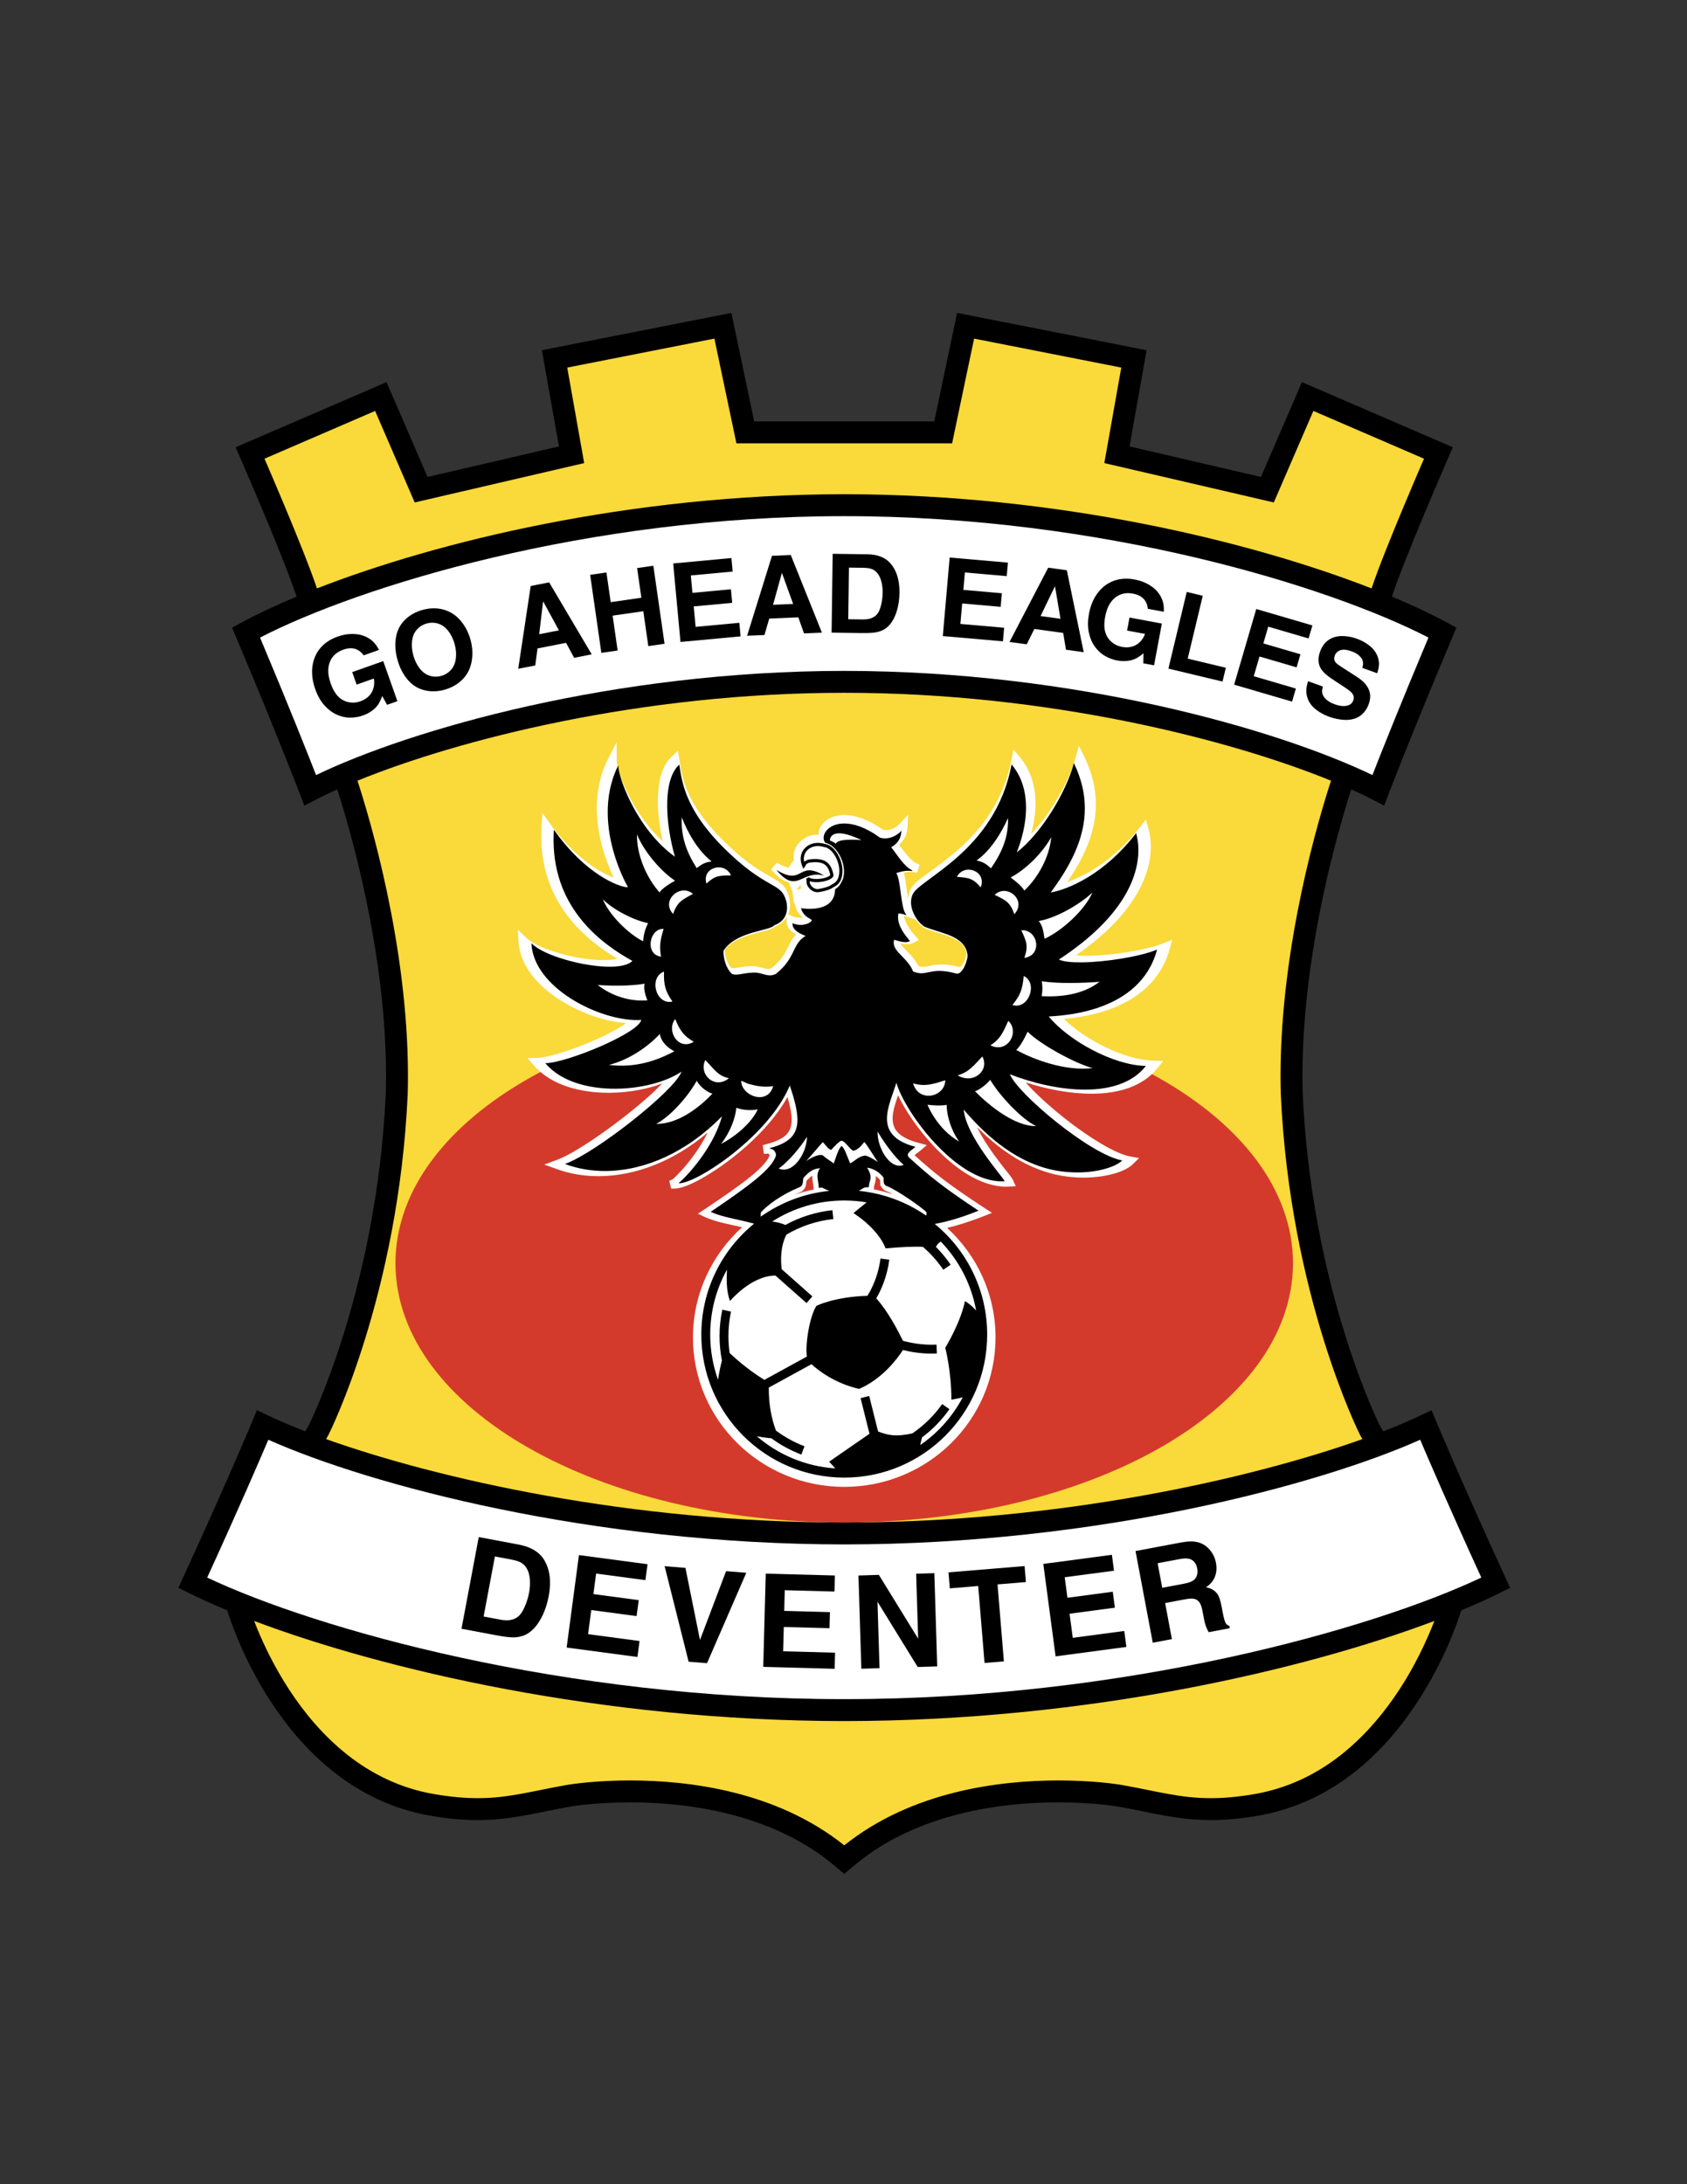 <?xml version="1.0" encoding="iso-8859-1"?>
<!-- Generator: Adobe Illustrator 24.0.1, SVG Export Plug-In . SVG Version: 6.00 Build 0)  -->
<svg version="1.1" id="Layer_1" xmlns="http://www.w3.org/2000/svg" xmlns:xlink="http://www.w3.org/1999/xlink" x="0px" y="0px"
	 viewBox="0 0 612 792" style="enable-background:new 0 0 612 792;" xml:space="preserve">
<rect x="0" y="0" width="612" height="792" fill="#333333" stroke="none"/>
<path d="M547.832,575.742l-1.607-3.496c-8.273-18.005-14.598-32.274-18.853-42.037c-4.254-9.765-6.423-14.988-6.43-15.003
	l-1.605-3.863l-3.777,1.799c-3.934,1.879-8.551,3.856-13.77,5.879l-1.393-2.474c-0.099-0.199-0.435-0.882-0.99-2.089
	c-4.695-10.188-24.011-55.671-26.821-118.021c-0.06-2.102-0.088-4.207-0.088-6.314c-0.005-27.06,4.751-54.105,9.522-74.328
	c2.385-10.113,4.77-18.523,6.555-24.393c0.624-2.05,1.17-3.782,1.622-5.176c2.924,1.317,5.591,2.606,7.985,3.852l3.957,2.053
	l1.589-4.165c0.005-0.016,1.999-5.24,5.907-15.005c3.907-9.766,9.714-24.036,17.312-42.042l1.399-3.316l-3.161-1.72
	c-5.608-3.046-12.4-6.271-20.236-9.545c2.26-6.843,7.153-18.967,11.565-29.517c4.738-11.337,8.941-20.955,8.949-20.977l1.6-3.66
	l-54.745-23.62l-14.878,34.387l-47.671-11.068l6.194-34.887l-68.753-13.531l-8.267,39.341h-65.34l-8.267-39.342l-68.753,13.532
	l6.195,34.887l-47.671,11.066l-14.878-34.386l-54.745,23.621l1.6,3.66c0.007,0.02,4.211,9.639,8.947,20.977
	c4.413,10.551,9.307,22.676,11.566,29.517c-7.836,3.274-14.627,6.499-20.235,9.545l-3.162,1.72l1.4,3.316
	c7.597,18.006,13.404,32.277,17.311,42.042c3.907,9.765,5.9,14.989,5.906,15.005l1.588,4.165l3.957-2.053
	c2.394-1.246,5.062-2.535,7.985-3.852c4.329,13.344,17.717,58.551,17.697,103.896c0,2.103-0.029,4.206-0.087,6.308
	c-1.608,35.625-8.597,65.745-15.173,86.921c-3.291,10.591-6.477,18.945-8.831,24.631c-1.178,2.844-2.147,5.02-2.816,6.476
	c-0.555,1.203-0.891,1.885-0.99,2.087l-1.394,2.476c-5.22-2.023-9.835-4-13.77-5.879l-3.776-1.799l-1.606,3.863
	c-0.006,0.015-2.176,5.238-6.431,15.003c-4.254,9.763-10.579,24.032-18.853,42.037l-1.606,3.496l3.441,1.721
	c4.169,2.08,8.947,4.244,14.276,6.451c1.077,3.492,5.81,17.775,15.809,33.098c11.394,17.462,29.914,36.551,57.922,41.377
	c6.522,1.122,12.093,1.586,17.149,1.586c12.257-0.013,21.167-2.69,33.276-4.84c2.162-0.394,10.616-1.586,22.036-1.582
	c20.575-0.028,50.8,3.898,73.191,22.193c1.914,1.596,1.914,1.595,1.914,1.596l2.544,2.119l2.545-2.119c0,0,0,0,1.95-1.625
	c22.354-18.268,52.581-22.193,73.154-22.166c11.42-0.004,19.872,1.191,22.033,1.582c12.113,2.148,21.023,4.828,33.281,4.84
	c5.055,0.001,10.626-0.464,17.151-1.585c28.005-4.827,46.527-23.915,57.921-41.377c10-15.323,14.733-29.607,15.809-33.098
	c5.328-2.206,10.106-4.371,14.275-6.45L547.832,575.742z"/>
<path style="fill:#FAD93A;" d="M103.368,183.754c-2.98-7.133-5.751-13.591-7.41-17.431l40.127-17.315l14.358,33.185l61.483-14.274
	l-6.15-34.633l53.393-10.508l7.98,37.977h78.249l7.979-37.976l53.393,10.508l-6.149,34.632l61.482,14.274l14.358-33.186
	l40.128,17.316c-1.659,3.84-4.43,10.298-7.41,17.431c-4.356,10.434-9.122,22.185-11.614,29.604
	c-43.421-16.91-113.335-34.11-191.29-34.147c-77.957,0.037-147.87,17.237-191.292,34.147
	C112.491,205.939,107.724,194.189,103.368,183.754z"/>
<path style="fill:#FFFFFF;" d="M94.339,231.183c36.234-18.669,118.617-44.064,211.934-44.02
	c93.316-0.045,175.698,25.35,211.933,44.02c-10.531,25.048-17.413,42.411-20.323,49.861
	c-34.265-16.496-107.71-37.736-191.611-37.776c-83.899,0.04-157.346,21.28-191.609,37.776
	C111.752,273.594,104.871,256.23,94.339,231.183z"/>
<path style="fill:#FAD93A;" d="M119.178,520.264l0.041-0.08c0.148-0.316,25.383-50.473,28.684-123.433l0.002-0.056l0.001-0.011
	c0.062-2.188,0.091-4.376,0.091-6.562c-0.024-47.653-14.108-94.17-18.313-107.036c36.549-14.907,102.743-31.906,176.587-31.869
	c73.845-0.037,140.038,16.961,176.588,31.869c-4.205,12.867-18.289,59.383-18.314,107.037c0,2.185,0.029,4.373,0.092,6.564
	l0.003,0.064c3.301,72.961,28.535,123.118,28.684,123.433l0.039,0.077l0.88,1.565c-40.683,14.505-110.441,30.267-187.973,30.235
	c-77.531,0.032-147.29-15.73-187.972-30.235L119.178,520.264z"/>
<path style="fill:#D43A2B;" d="M420.688,391.026c-29.49-16.764-69.864-27.001-114.416-27.01
	c-44.562,0.009-84.939,10.246-114.431,27.01c-29.42,16.722-48.335,40.271-48.378,67.012c0.043,26.742,18.959,50.292,48.378,67.014
	c29.492,16.764,69.869,26.999,114.431,27.009c44.552-0.01,84.926-10.246,114.416-27.009c29.42-16.723,48.338-40.272,48.379-67.014
	C469.026,431.297,450.108,407.748,420.688,391.026z"/>
<path style="fill:#FAD93A;" d="M505.564,615.752c-10.848,15.504-27.131,30.792-50.526,34.802c-6.145,1.054-11.236,1.469-15.804,1.47
	c-10.972,0.011-19.237-2.443-31.878-4.717c-2.707-0.483-11.437-1.702-23.436-1.706c-21.324,0.027-52.96,3.817-77.648,23.528
	c-24.72-19.711-56.337-23.5-77.65-23.528c-11.999,0.004-20.726,1.22-23.441,1.708c-12.635,2.272-20.899,4.725-31.871,4.714
	c-4.568,0-9.66-0.417-15.804-1.47c-24.945-4.268-41.833-21.402-52.611-37.889c-5.368-8.218-9.156-16.206-11.586-22.111
	c-0.408-0.993-0.775-1.92-1.108-2.786c46.612,17.553,125.599,36.267,214.073,36.301c88.475-0.034,167.462-18.749,214.073-36.302
	C517.783,594.429,513.022,605.092,505.564,615.752z"/>
<path style="fill:#FFFFFF;" d="M306.273,616.117c-101.764,0.04-191.549-25.371-231.108-44.084
	c11.574-25.281,19.087-42.707,22.176-49.975c36.984,16.487,117.244,37.919,208.931,37.956
	c91.688-0.037,171.947-21.468,208.931-37.956c3.09,7.268,10.603,24.693,22.177,49.974
	C497.821,590.745,408.036,616.156,306.273,616.117z"/>
<path d="M137.488,235.67l-5.555,1.966c-0.855-1.211-1.901-1.999-3.138-2.366c-1.237-0.366-2.674-0.26-4.312,0.32
	c-1.65,0.584-2.94,1.495-3.871,2.732c-0.931,1.237-1.438,2.765-1.523,4.583c-0.068,1.44,0.241,3.126,0.924,5.057
	c0.688,1.944,1.566,3.462,2.634,4.556c1.068,1.094,2.328,1.789,3.781,2.085c1.453,0.298,2.907,0.188,4.361-0.326
	c1.173-0.415,2.163-1.017,2.971-1.805c0.808-0.788,1.376-1.756,1.705-2.904c0.33-1.148,0.383-2.329,0.159-3.542l-6.251,2.213
	l-1.603-4.528l11.256-3.984l5.14,14.519l-3.74,1.324l-1.769-3.19c-0.477,1.297-0.973,2.332-1.49,3.106
	c-0.517,0.774-1.248,1.515-2.195,2.221c-0.946,0.706-2.049,1.282-3.308,1.728c-1.479,0.524-3.041,0.784-4.685,0.782
	c-1.645-0.002-3.284-0.381-4.92-1.136c-1.636-0.754-3.123-1.896-4.461-3.423c-1.338-1.527-2.417-3.446-3.234-5.756
	c-1.021-2.884-1.366-5.616-1.034-8.195c0.331-2.579,1.277-4.801,2.838-6.668c1.561-1.865,3.661-3.266,6.301-4.201
	c2.041-0.722,4.055-1.036,6.042-0.941c1.452,0.063,2.756,0.348,3.912,0.853c1.156,0.505,2.137,1.148,2.942,1.929
	C136.172,233.458,136.879,234.455,137.488,235.67z"/>
<path d="M144.196,239.269c-0.803-2.885-0.986-5.6-0.55-8.143c0.436-2.544,1.521-4.665,3.254-6.366
	c1.733-1.7,3.843-2.896,6.329-3.588c2.71-0.754,5.273-0.794,7.687-0.121c2.415,0.674,4.462,1.998,6.143,3.973
	c1.68,1.975,2.884,4.268,3.61,6.878c0.765,2.748,0.902,5.428,0.411,8.041c-0.491,2.613-1.619,4.784-3.385,6.513
	c-1.766,1.73-3.904,2.944-6.415,3.643c-2.561,0.712-5.033,0.765-7.416,0.156c-2.383-0.608-4.398-1.901-6.045-3.878
	C146.172,244.398,144.965,242.029,144.196,239.269z M160.086,245.081c1.387-0.386,2.56-1.113,3.521-2.181
	c0.961-1.068,1.547-2.442,1.759-4.124c0.211-1.68,0.062-3.438-0.449-5.274c-0.507-1.824-1.279-3.401-2.316-4.735
	c-1.038-1.333-2.248-2.211-3.63-2.633c-1.383-0.423-2.773-0.439-4.172-0.05c-1.411,0.393-2.6,1.128-3.565,2.203
	c-0.965,1.077-1.547,2.453-1.747,4.13c-0.199,1.678-0.045,3.428,0.462,5.251c0.49,1.761,1.24,3.308,2.251,4.642
	c1.01,1.334,2.212,2.23,3.605,2.691C157.197,245.461,158.624,245.488,160.086,245.081z"/>
<path d="M188,242.507l4.526-30.023l6.697-1.315l15.435,26.101l-6.373,1.252l-2.93-5.429l-10.361,2.035l-0.811,6.165L188,242.507z
	 M195.606,229.974l7.155-1.406l-5.674-10.42l-0.076,0.015L195.606,229.974z"/>
<path d="M218.156,236.729l-4.066-28.297l5.909-0.849l1.546,10.76l11.126-1.599l-1.546-10.76l5.89-0.846l4.067,28.296l-5.891,0.847
	l-1.817-12.647l-11.126,1.599l1.817,12.647L218.156,236.729z"/>
<path d="M246.866,232.78l-2.655-28.464l21.125-1.97l0.457,4.899l-15.18,1.416l0.588,6.312l13.961-1.302l0.458,4.918l-13.96,1.302
	l0.691,7.416l15.858-1.479l0.458,4.918L246.866,232.78z"/>
<path d="M271.027,230.533l9.025-28.99l6.82-0.286l11.299,28.139l-6.489,0.272l-2.073-5.811l-10.551,0.441l-1.735,5.97
	L271.027,230.533z M280.444,219.298l7.286-0.305l-4.029-11.16l-0.078,0.003L280.444,219.298z"/>
<path d="M301.681,229.398l0.391-28.584l12.503,0.171c3.746,0.051,6.552,1.133,8.416,3.246c2.273,2.572,3.378,6.146,3.315,10.723
	c-0.029,2.165-0.293,4.158-0.792,5.98c-0.499,1.821-1.147,3.33-1.948,4.524c-0.801,1.194-1.672,2.078-2.613,2.648
	c-0.941,0.571-1.987,0.962-3.137,1.173c-1.15,0.212-2.912,0.301-5.284,0.268L301.681,229.398z M307.974,205.815l-0.256,18.727
	l5.211,0.071c1.257,0.017,2.303-0.134,3.138-0.453c0.833-0.32,1.508-0.768,2.022-1.344c0.514-0.576,0.933-1.374,1.258-2.394
	c0.542-1.717,0.826-3.548,0.853-5.493c0.019-1.426-0.128-2.747-0.442-3.964c-0.314-1.216-0.761-2.205-1.34-2.964
	c-0.58-0.76-1.253-1.298-2.02-1.613c-0.768-0.315-1.838-0.482-3.211-0.501L307.974,205.815z"/>
<path d="M342.027,230.645l2.486-28.48l21.137,1.845l-0.428,4.902l-15.189-1.327l-0.551,6.316l13.968,1.219l-0.429,4.921
	l-13.968-1.219l-0.648,7.42l15.867,1.385l-0.43,4.92L342.027,230.645z"/>
<path d="M366.227,232.771l14.034-26.924l6.762,0.932l6.117,29.7l-6.434-0.886l-1.007-6.087l-10.461-1.441l-2.769,5.567
	L366.227,232.771z M377.492,223.388l7.225,0.996l-1.981-11.699l-0.077-0.01L377.492,223.388z"/>
<path d="M422.189,221.83l-5.793-1.08c-0.134-1.476-0.644-2.682-1.531-3.62c-0.887-0.936-2.184-1.564-3.892-1.883
	c-1.721-0.321-3.294-0.179-4.719,0.426c-1.425,0.605-2.63,1.672-3.614,3.203c-0.78,1.213-1.358,2.826-1.734,4.84
	c-0.378,2.026-0.379,3.78-0.002,5.262c0.376,1.481,1.119,2.715,2.228,3.699c1.109,0.985,2.421,1.619,3.938,1.902
	c1.224,0.229,2.382,0.204,3.476-0.073c1.093-0.277,2.071-0.831,2.931-1.659c0.86-0.829,1.497-1.824,1.913-2.987l-6.519-1.216
	l0.881-4.721l11.738,2.189l-2.825,15.141l-3.9-0.728l0.066-3.647c-1.061,0.883-2.01,1.531-2.845,1.942
	c-0.835,0.411-1.839,0.686-3.012,0.823c-1.173,0.138-2.416,0.084-3.728-0.161c-1.542-0.288-3.024-0.845-4.446-1.67
	c-1.422-0.826-2.652-1.975-3.69-3.448c-1.038-1.473-1.753-3.206-2.146-5.197c-0.393-1.993-0.365-4.193,0.084-6.602
	c0.562-3.008,1.631-5.545,3.21-7.611c1.58-2.066,3.512-3.516,5.797-4.349c2.285-0.832,4.805-0.993,7.557-0.479
	c2.129,0.397,4.029,1.135,5.701,2.211c1.225,0.783,2.211,1.683,2.959,2.699c0.747,1.016,1.273,2.064,1.58,3.143
	C422.158,219.256,422.27,220.474,422.189,221.83z"/>
<path d="M423.868,242.444l6.652-27.802l5.806,1.389l-5.453,22.79l13.826,3.308l-1.199,5.012L423.868,242.444z"/>
<path d="M447.71,248.264l8.032-27.436l20.362,5.962l-1.383,4.722l-14.632-4.284l-1.781,6.084l13.457,3.94l-1.388,4.74l-13.457-3.939
	l-2.093,7.148l15.285,4.475l-1.387,4.74L447.71,248.264z"/>
<path d="M479.923,248.956c-0.285,0.904-0.372,1.664-0.264,2.282c0.143,0.824,0.602,1.598,1.374,2.324
	c0.771,0.727,1.816,1.327,3.133,1.802c1.939,0.699,3.555,0.841,4.849,0.425c0.946-0.293,1.586-0.902,1.92-1.83
	c0.215-0.598,0.236-1.162,0.062-1.693c-0.173-0.531-0.539-1.035-1.098-1.512c-0.554-0.489-1.429-1.122-2.624-1.897l-2.646-1.719
	c-1.688-1.09-2.903-1.963-3.646-2.616c-0.967-0.873-1.645-1.699-2.031-2.479c-0.387-0.781-0.596-1.654-0.626-2.624
	c-0.029-0.968,0.154-2.001,0.549-3.099c0.708-1.963,1.768-3.404,3.18-4.321c1.413-0.917,3.014-1.374,4.804-1.369
	c1.79,0.004,3.557,0.321,5.301,0.95c1.366,0.492,2.601,1.11,3.705,1.852c1.104,0.742,1.978,1.529,2.622,2.361
	c0.644,0.832,1.109,1.702,1.395,2.612c0.286,0.909,0.412,1.781,0.38,2.617c-0.033,0.836-0.25,1.87-0.654,3.103l-5.397-1.945
	c0.267-0.855,0.335-1.626,0.204-2.315c-0.131-0.688-0.547-1.368-1.249-2.042c-0.702-0.673-1.656-1.228-2.863-1.663
	c-1.683-0.607-3.033-0.732-4.051-0.375c-1.017,0.356-1.7,1.017-2.047,1.98c-0.313,0.866-0.238,1.637,0.221,2.312
	c0.27,0.4,1.161,1.08,2.676,2.04l5.063,3.272c1.308,0.844,2.314,1.668,3.016,2.472c0.953,1.102,1.549,2.26,1.786,3.476
	c0.237,1.215,0.098,2.537-0.416,3.963c-0.431,1.196-1.014,2.202-1.749,3.018c-0.736,0.817-1.506,1.424-2.312,1.823
	c-0.805,0.399-1.723,0.67-2.754,0.816c-1.031,0.145-2.231,0.119-3.6-0.078c-1.369-0.197-2.7-0.529-3.993-0.995
	c-1.634-0.589-3.114-1.378-4.439-2.365c-0.915-0.674-1.66-1.408-2.234-2.201c-0.576-0.793-0.991-1.639-1.246-2.537
	c-0.255-0.898-0.361-1.78-0.317-2.646c0.043-0.866,0.25-1.908,0.621-3.125L479.923,248.956z"/>
<path d="M167.422,590.587l6.256-33.238l14.539,2.737c4.356,0.82,7.406,2.651,9.15,5.492c2.127,3.46,2.689,7.85,1.689,13.171
	c-0.474,2.518-1.186,4.787-2.137,6.809c-0.95,2.022-2.013,3.647-3.189,4.878c-1.176,1.23-2.37,2.082-3.583,2.557
	c-1.213,0.474-2.512,0.718-3.895,0.73c-1.384,0.013-3.455-0.241-6.213-0.76L167.422,590.587z M179.544,564.377l-4.099,21.774
	l6.06,1.141c1.462,0.275,2.711,0.312,3.749,0.109c1.037-0.203,1.914-0.588,2.629-1.156c0.715-0.568,1.366-1.413,1.952-2.536
	c0.98-1.891,1.683-3.967,2.109-6.229c0.312-1.658,0.409-3.227,0.29-4.709c-0.119-1.482-0.439-2.724-0.961-3.728
	c-0.522-1.003-1.197-1.767-2.027-2.29c-0.83-0.523-2.044-0.935-3.642-1.236L179.544,564.377z"/>
<path d="M205.563,597.41l4.462-33.526l24.882,3.313l-0.768,5.77l-17.881-2.38l-0.989,7.435l16.443,2.189l-0.771,5.792l-16.443-2.188
	l-1.163,8.735l18.679,2.486l-0.771,5.793L205.563,597.41z"/>
<path d="M241.112,567.911l7.545,0.608l5.279,26.14l9.467-24.951l7.338,0.591l-14.252,32.783l-6.674-0.538L241.112,567.911z"/>
<path d="M276.885,604.419l0.906-33.809l25.092,0.672l-0.156,5.819l-18.031-0.483l-0.201,7.498l16.583,0.444l-0.157,5.842
	l-16.583-0.444l-0.236,8.809l18.837,0.505l-0.156,5.842L276.885,604.419z"/>
<path d="M312.472,605.092l-1.045-33.805l7.405-0.229l14.25,23.13l-0.728-23.548l6.6-0.204l1.044,33.805l-7.083,0.219l-14.588-23.673
	l0.744,24.101L312.472,605.092z"/>
<path d="M344.567,575.943l-0.479-5.801l27.607-2.28l0.48,5.801l-10.295,0.85l2.304,27.905l-7.016,0.58l-2.305-27.905
	L344.567,575.943z"/>
<path d="M382.945,600.609l-4.463-33.525l24.883-3.312l0.768,5.77l-17.881,2.38l0.99,7.435l16.443-2.188l0.771,5.792l-16.444,2.189
	l1.163,8.735l18.679-2.486l0.771,5.792L382.945,600.609z"/>
<path d="M411.938,562.419l16.484-3.103c2.563-0.482,4.646-0.504,6.25-0.064c1.605,0.439,2.994,1.336,4.17,2.691
	c1.176,1.356,1.931,2.922,2.266,4.701c0.366,1.944,0.222,3.689-0.432,5.232c-0.654,1.544-1.723,2.767-3.207,3.671
	c1.777,0.321,3.14,1.094,4.089,2.32c0.641,0.832,1.178,2.4,1.612,4.707l0.426,2.261c0.36,1.915,0.731,3.187,1.116,3.817
	c0.25,0.421,0.673,0.716,1.267,0.885l0.162,0.859l-7.666,1.443c-0.791-1.381-1.339-2.886-1.645-4.514l-0.588-3.12
	c-0.286-1.522-0.673-2.601-1.159-3.235c-0.486-0.634-1.093-1.039-1.82-1.214c-0.728-0.175-1.868-0.117-3.42,0.175l-7.168,1.349
	l2.46,13.069l-6.941,1.307L411.938,562.419z M419.956,566.833l1.677,8.909l7.869-1.481c1.809-0.341,3.044-0.823,3.707-1.447
	c1.061-0.996,1.43-2.353,1.106-4.071c-0.315-1.673-1.118-2.786-2.408-3.34c-0.883-0.379-2.169-0.411-3.857-0.093L419.956,566.833z"
	/>
<path style="fill:#FFFFFF;" d="M421.983,342.076c-5.851,2.371-18.663,4.426-27.32,4.487c-0.195,0.001-0.392,0.002-0.586,0.002
	c-1.381,0.01-2.663-0.052-3.76-0.162c21.479-14.806,27.186-29.362,27.175-39.436c0-0.096-0.001-0.172,0-0.222v-0.017v-0.021
	c-0.023-2.355-0.355-4.446-0.853-6.224l-0.067-0.234l-0.9-3.099l-2.106,2.739c-9.059,11.668-19.472,17.554-26.401,19.906
	c5.747-8.334,10.368-17.647,10.379-28.204c0-0.114-0.001-0.223-0.001-0.326c-0.05-5.331-1.299-10.92-4.119-16.73l-0.14-0.284
	l-1.892-3.842l-1.231,4.422c-2.181,8.227-8.893,20.039-16.093,27.578c0.887-3.275,1.565-7.082,1.568-11.06
	c0-0.114,0-0.227-0.001-0.334c-0.047-5.536-1.468-11.434-5.603-16.409l-0.164-0.194l-2.204-2.62l-0.696,3.599
	c-2.977,15.362-11.254,25.464-19.215,32.542c-3.981,3.536-7.872,6.293-10.977,8.555c-3.108,2.326-5.432,3.875-6.503,6.054
	c-0.534,1.167-0.762,2.394-0.76,3.573c0,0.021,0,0.06,0.001,0.112c0,0.016,0,0.031,0.001,0.046
	c-0.326-1.737-0.575-3.857-0.861-5.829c-0.233-1.462-0.425-2.804-0.771-3.986c0.797-0.191,1.436-0.283,2.11-0.289
	c0.045-0.001,0.072-0.001,0.089-0.001c0.382,0,0.787,0.026,1.257,0.09l1.368,0.187l0.896-2.868l-1.25-0.618
	c-2.135-0.993-4.179-3.971-6.225-6.678c1.648-1.364,2.919-3.371,3.052-6.053l0.02-0.321l0.265-4.495l-3.306,3.513
	c-0.986,1.073-2.87,2.087-4.638,2.081c0.014,0-0.005-0.001-0.054-0.001c-0.392,0-0.781-0.042-1.167-0.133
	c-5.419-3.843-10.155-5.346-13.994-5.348c-0.025,0-0.078-0.001-0.161,0.001c-5.398,0.06-9.104,3.194-9.182,6.914
	c0,0-0.001,0,0,0.038c0,0.015,0,0.033,0.001,0.054c0.001,0.055,0.012,0.11,0.016,0.166c-0.173-0.009-0.349-0.037-0.519-0.037
	c-1.235,0-2.407,0.238-3.454,0.68c-0.936,0.392-1.764,0.958-2.459,1.649c-0.075,0.063-0.155,0.12-0.228,0.185
	c-1.519,1.352-2.448,3.318-2.442,5.476c0,0.453,0.05,0.912,0.13,1.375c-0.128,0.118-0.258,0.232-0.376,0.358
	c-0.619,0.653-1.103,1.426-1.436,2.271c-0.954-0.136-2.326-0.61-4.35-1.842l-2.108,2.438c2.283,2.783,4.334,4.222,6.371,4.623
	c0.078,0.238,0.163,0.476,0.262,0.712l0.397,0.948l0.798,1.903l-0.139,0.061l0.278,1.296v0.013c0.015,0.121,0.033,0.411,0.049,0.702
	c0.031,0.466,0.03,0.889,0.158,1.443l0.015,0.062l0.054,0.156l0.023,0.069l0.031,0.068c0.086,0.192,0.192,0.376,0.295,0.562
	l0.317,1.056c0.533,1.803,1.629,2.996,2.593,3.735c-0.36,0.08-0.756,0.129-1.161,0.121c-0.008,0-0.029,0-0.06,0
	c-0.759,0.001-1.545-0.139-2.228-0.428l-0.14-0.06l-1.746-0.745c0.505-1.141,0.725-2.348,0.697-3.485
	c-0.001-0.042,0-0.042-0.001-0.042l0.001-0.042v-0.031c-0.058-2.751-1.059-5.205-2.41-6.753c-3.381-3.566-7.881-3.684-18.266-13.053
	c-17.557-15.887-18.401-26.336-19.467-32.665l-0.035-0.219l-0.5-3.052l-2.398,2.282c-3.611,3.447-4.828,9.299-4.857,16.008
	c0,0.156,0,0.316,0.002,0.483c0.046,4.419,0.659,9.24,1.724,14.049c-4.872-4.417-8.745-9.936-11.515-15.077
	c-3.452-6.33-5.184-12.311-5.154-14.154l-0.053-6.664l-3.036,5.932c-2.987,5.841-4.124,11.995-4.124,17.904
	c0,0.144,0,0.299,0.003,0.464c0.103,9.53,3.079,18.429,6.123,24.79c-1.787-0.649-4.143-1.755-6.744-3.459
	c-4.807-3.108-10.639-8.177-16.268-16.003l-0.191-0.264l-2.669-3.694l-0.308,4.87c-0.077,1.197-0.112,2.373-0.112,3.524
	c0,0.18,0,0.365,0.004,0.556c0.239,24.199,16.424,37.268,27.595,43.852c-1.235,0.333-2.879,0.556-4.759,0.546
	c-0.111,0.001-0.225,0.001-0.344,0.001c-4.7,0.004-10.728-0.996-16.038-2.527c-5.3-1.499-9.963-3.661-11.709-5.44l-0.223-0.217
	l-3.013-2.935l0.258,4.496c0.532,8.816,7.174,16.102,15.284,21.247c7.509,4.733,16.383,7.72,23.749,8.18
	c-0.983,0.749-2.3,1.606-3.818,2.45c-4.221,2.383-10.056,4.939-15.464,6.885c-5.377,1.952-10.478,3.281-12.762,3.297l-0.259,0.006
	l-3.461,0.085l2.426,2.803c6.254,7.088,16.71,9.756,26.977,9.773c0.184,0,0.359-0.001,0.526-0.001
	c6.762-0.077,13.444-1.285,18.942-3.393c-0.571,0.6-1.192,1.225-1.859,1.861c-9.544,9.311-28.401,23.016-36.448,25.901l-0.295,0.109
	l-4.233,1.55l4.537,1.629c4.76,1.72,9.873,2.579,15.142,2.579c0.16,0,0.312-0.001,0.463-0.002
	c13.001-0.127,26.905-5.416,39.137-15.794c-1.797,3.698-4.09,7.116-6.264,9.906c-1.689,2.173-3.302,3.968-4.532,5.229
	c-0.614,0.631-1.133,1.128-1.506,1.464c-0.187,0.167-0.337,0.293-0.431,0.366c-0.012,0.01-0.023,0.018-0.033,0.026l-1.152,0.493
	l0.681,2.814h1.286c0.013,0,0.033,0,0.056,0c2.333-0.072,5.279-1.28,8.986-3.252c10.027-5.46,24.709-16.973,31.876-29.95
	c0.967,3.27,1.512,5.971,1.525,8.104c0,0.012-0.002,0.053-0.002,0.109c-0.018,2.42-0.582,4.005-1.886,5.374
	c-1.316,1.369-3.604,2.559-7.208,3.487l-1.402,0.362l0.426,3.192l1.484-0.114c0.226,0.014,0.46,0.184,0.582,0.636
	c-0.602,1.799-2.943,4.511-6.798,7.621c-4.084,3.338-9.778,7.251-16.614,11.82l-0.168,0.113l-2.426,1.62l2.835,1.31
	c3.892,1.727,8.353,2.455,13.193,3.589c-10.946,9.896-17.826,24.135-17.826,39.954c0.004,29.941,24.588,54.179,54.884,54.179
	c30.298,0,54.879-24.238,54.884-54.179c0-15.696-6.769-29.837-17.571-39.725c4.137-0.965,8.688-2.447,13.121-4.201l0.209-0.083
	l2.962-1.176l-2.869-1.838c-12.985-8.51-17.741-12.301-25.24-19.039c0.395-0.375,1.218-0.977,1.899-1.503l0.194-0.165l2.373-2.018
	l-3.221-0.863c-3.836-1.038-6.12-2.415-7.414-3.844c-1.286-1.432-1.742-2.954-1.777-4.817c-0.001-0.059-0.003-0.094-0.003-0.105
	c-0.022-2.491,0.94-5.438,1.978-8.416c2.582,5.469,7.235,12.332,13.009,18.49c7.433,7.852,16.669,14.566,26.116,14.622
	c0.072,0,0.078,0,0.078,0l0.041,0.001h0.033c0.29-0.003,0.583-0.012,0.879-0.03l0.164-0.009l2.367-0.131l-1.032-2.317
	c-0.279-0.559-0.544-0.86-1.013-1.483c-1.574-2.036-4.942-6.115-8.005-10.729c-1.497-2.236-2.902-4.614-3.981-6.889
	c6.808,6.894,16.373,14.429,28.448,17.196c3.589,0.791,7.027,1.119,10.196,1.119c0.153,0,0.291-0.001,0.413-0.001
	c8.326-0.144,14.565-2.202,17.293-4.724l0.163-0.158l2.275-2.214l-3.341-0.605c-5.258-0.931-15.026-6.974-23.458-13.641
	c-4.241-3.332-8.207-6.819-11.259-9.883c-1.166-1.158-2.2-2.276-3.06-3.289c7.466,2.406,15.875,4.083,23.811,4.088
	c0.175,0,0.345-0.001,0.511-0.002c9.208-0.088,17.908-2.49,23.327-9.137l0.141-0.171l2.115-2.571l-3.561-0.108
	c-10.192-0.173-24.7-7.475-32.52-15.131c4.022-0.351,10.397-1.189,16.873-3.583c8.861-3.254,18.147-9.616,21.5-21.716l-1.404-0.391
	v-0.001l1.405,0.388l0.061-0.224l0.876-3.178L421.983,342.076z M290.5,432.205l0.019-0.009l0.077-0.034l0.053-0.023l0.09-0.049
	l0.05-0.028l0.041-0.026c0.77-0.479,1.229-1.241,1.417-1.853c0.199-0.614,0.227-1.117,0.271-1.401l0.002-0.021l0.005-0.04
	c0.021-0.211,0.04-0.41,0.056-0.561c0.883-0.896,1.498-1.471,2.087-1.858c-0.006,0.109-0.008,0.219-0.008,0.329
	c0,0.004,0,0.036,0.001,0.081c0,0.021,0.001,0.049,0.003,0.089c0.038,1.293,0.31,2.233,0.441,3.718l0.01,0.117l0.055,0.6
	l0.009,0.099c-2.407,0.482-4.758,1.118-7.042,1.897C288.892,432.883,289.68,432.54,290.5,432.205z M317.671,426.432
	c0.722,0.49,1.262,1.037,1.635,1.468c-0.001,0.121-0.004,0.254-0.004,0.397c0,0.028,0,0.055,0.001,0.08
	c-0.002,0.044-0.004,0.094-0.004,0.151c0.001,0.17,0.01,0.353,0.035,0.545l0.044,0.959h0.201c0.043,0.105,0.091,0.212,0.147,0.32
	c0.324,0.66,1.019,1.334,1.925,1.601c0.57,0.213,1.384,0.617,2.332,1.142c-2.256-0.75-4.575-1.362-6.951-1.824l0.072-0.958
	c-0.038-0.534,0.536-1.381,0.614-3.172l0.001-0.041C317.716,426.878,317.7,426.655,317.671,426.432z M290.206,321.016
	c0.055-0.077,0.094-0.142,0.138-0.211c0.018,0.219,0.044,0.442,0.101,0.702l0.035,0.141l0.062,0.139
	c0.04,0.089,0.093,0.174,0.137,0.262l-1.794,0.799L290.206,321.016z M332.155,333.443c1.119,1.521,2.298,2.634,3.549,3.216
	l0.021,0.01l0.025,0.01c3.227,1.287,6.942,2.088,9.806,3.376c2.893,1.335,4.635,2.79,5.008,5.542
	c0.003,0.021,0.004,0.051,0.005,0.082c0,0.009,0,0.019,0,0.032c0.024,0.512-0.369,2.132-0.979,3.314
	c-0.298,0.609-0.657,1.132-0.947,1.424c-0.13,0.135-0.242,0.218-0.304,0.254c-2.721-0.74-4.854-1.001-6.617-1.001
	c-0.038,0.002-0.107,0.001-0.208,0.003c-3.249,0.061-5.071,0.895-6.485,0.859c0.013,0-0.008-0.001-0.057-0.001
	c-0.543-0.002-1.102-0.073-1.832-0.314c-1.16-2.474-2.976-4.201-4.387-5.643c-1.008-0.995-1.728-1.832-2.111-2.532
	c0.768,0.183,1.534,0.311,2.329,0.32l0.023,0.001h0.063c0.748-0.006,1.545-0.149,2.292-0.526l0.131-0.066l1.862-0.945l-1.457-1.69
	c-2.73-3.164-3.772-5.38-3.92-7.069c0.209,0.063,0.441,0.138,0.704,0.223l0.375,0.12L332.155,333.443z M286.618,337.198
	c0.663,0.731,1.431,1.246,2.146,1.653c-1.479,1.549-2.259,3.314-3.081,4.954c-1.142,2.261-2.395,4.558-5.76,7.23
	c-0.471,0.211-0.87,0.282-1.311,0.289c-0.006,0-0.027,0-0.049,0c-1.259,0.074-3.069-0.965-5.712-1.026
	c-0.011,0.001-0.046-0.001-0.111,0.002c-0.217,0.003-0.429,0.017-0.636,0.037c-3.149,0.128-5.043,0.752-6.103,0.728
	c0.012,0-0.003-0.001-0.053-0.001c-0.24-0.001-0.444-0.019-0.651-0.063c-1.628-1.598-2.42-5.029-2.383-6.403
	c-0.002-0.066-0.002-0.066-0.002-0.066c0-0.047,0.001-0.091,0.003-0.13c2.048-2.816,5.842-4.457,9.53-5.53
	c1.888-0.557,3.717-0.974,5.249-1.402c1.342-0.427,2.439-0.656,3.404-1.5c2.085-0.783,3.521-2.113,4.402-3.632l-0.138,1.464
	c-0.013,0.165-0.011,0.263-0.013,0.314C285.364,335.395,285.939,336.455,286.618,337.198z"/>
<path d="M419.689,344.553l0.061-0.222l-0.213,0.086c-6.065,2.466-18.517,4.464-27.181,4.544c-3.692,0.038-6.704-0.281-8.21-1.032
	c23.379-15.289,28.928-30.148,28.834-39.896c-0.021-2.182-0.324-4.105-0.771-5.722l-0.063-0.217l-0.136,0.18
	c-11.167,14.544-24.313,20.242-30.829,21.337c6.727-9.124,12.483-19.289,12.374-30.831c-0.049-5.005-1.2-10.266-3.852-15.806
	l-0.132-0.273l-0.08,0.292c-2.725,10.229-11.724,25.249-20.65,32.096c1.556-3.871,3.444-10.056,3.381-16.549
	c-0.05-5.205-1.353-10.611-5.09-15.171l-0.153-0.184l-0.045,0.234c-5.95,31.193-33.346,41.218-35.842,46.88
	c-0.432,0.961-0.61,1.96-0.6,2.945c0.053,4.152,3.354,8.087,5.076,8.853c5.912,2.408,14.561,3.164,15.415,10.121
	c0.008,0.075,0.013,0.163,0.015,0.254c0.01,0.943-0.426,2.61-1.122,4.023c-0.693,1.42-1.661,2.568-2.613,2.564
	c-0.125,0.001-0.249-0.016-0.377-0.052c-2.654-0.737-4.643-0.963-6.243-0.948c-2.877,0.029-4.479,0.833-6.355,0.849
	c-0.888,0.009-1.841-0.152-3.042-0.652c-1.864-4.816-7.031-6.931-7.034-10.427c-0.003-0.342,0.043-0.697,0.143-1.073
	c1.57,0.46,2.92,0.875,4.089,0.866c0.55-0.006,1.062-0.107,1.53-0.346l0.126-0.065l-0.093-0.108
	c-2.977-3.504-4.201-6.107-4.222-8.429c-0.005-0.476,0.041-0.942,0.133-1.403c0.107-0.011,0.211-0.016,0.316-0.017
	c0.818-0.008,1.528,0.246,2.331,0.505l0.368,0.12l-0.245-0.299c-2.002-2.424-1.837-12.45-3.537-15.007
	c1.725-0.522,2.885-0.818,4.201-0.831c0.479-0.005,0.981,0.028,1.54,0.104l0.066-0.213c-3.109-1.561-5.391-5.643-7.652-8.405
	c2.002-1.154,3.507-2.843,3.681-5.703l0.018-0.312l-0.213,0.23c-1.255,1.356-3.391,2.542-5.662,2.561
	c-0.625,0.006-1.26-0.073-1.892-0.262c-5.244-3.827-9.677-5.18-13.058-5.147c-4.724,0.05-7.403,2.799-7.385,5.235
	c0.005,0.609,0.182,1.196,0.541,1.707l0.024,0.036l0.042,0.01c3.871,0.902,6.759,6.04,6.796,10.406
	c0.014,1.485-0.31,2.861-1.011,3.963c-0.411,0.986-1.121,1.844-2.231,2.471c-0.065,5.88-5.121,7.082-9.026,7.129
	c-1.261,0.012-2.394-0.1-3.177-0.214l-0.173-0.024l0.05,0.167c0.96,3.239,3.953,3.683,3.848,4.259c0,0.056-0.02,0.126-0.094,0.222
	c-0.673,0.813-2.199,1.39-3.872,1.402c-0.949,0.009-1.944-0.158-2.859-0.55l-0.144-0.063l-0.014,0.156
	c-0.004,0.055-0.004,0.109-0.004,0.159c0.021,1.541,1.316,2.592,2.574,3.303c0.631,0.355,1.259,0.626,1.727,0.828
	c0.234,0.102,0.429,0.184,0.561,0.251c0.014,0.007,0.03,0.015,0.042,0.022c-0.08,0.007-0.192,0.013-0.331,0.014h-0.034l-0.027,0.018
	c-4.753,3.082-3.35,7.969-10.544,13.641c-0.732,0.371-1.428,0.513-2.105,0.52c-1.86,0.024-3.583-1.027-5.67-1.012
	c-0.19,0.001-0.383,0.014-0.58,0.035c-2.904,0.105-4.563,0.71-6.032,0.721c-0.498,0.006-0.975-0.054-1.48-0.222
	c-2.332-2.059-3.114-5.955-3.129-7.758c-0.008-0.462,0.052-0.797,0.108-0.87c4.687-6.939,16.703-6.946,18.347-9.065
	c3.49-1.249,4.638-3.927,4.607-6.491c-0.024-2.278-0.942-4.476-1.939-5.604c-2.54-2.891-7.432-3.428-17.666-12.758
	c-17.363-15.82-18.472-26.932-19.462-33.179l-0.034-0.211l-0.155,0.148c-3.039,2.876-4.292,8.458-4.231,15.082
	c0.055,5.638,1.071,12.035,2.793,18.166c-13.518-9.726-20.493-28.279-20.53-33.111l0,0c-2.845,5.64-3.894,11.601-3.838,17.362
	c0.104,10.718,4.025,20.757,7.352,26.845c-3.386-0.04-15.49-4.848-26.681-20.614l-0.184-0.259l-0.02,0.318
	c-0.083,1.33-0.115,2.631-0.103,3.9c0.239,24.951,17.965,37.457,28.586,43.343c-1.34,1.421-4.268,2.076-7.927,2.107
	c-9.581,0.1-24.151-3.987-28.485-8.326l-0.208-0.206l0.017,0.292c0.874,15.835,24.345,27.704,38.468,27.58
	c0.464-0.004,0.918-0.021,1.361-0.052c-0.938,4.824-27.037,15.554-34.583,15.682l-0.239,0.006l0.155,0.182
	c5.672,6.566,15.67,9.179,25.577,9.085c9.094-0.089,18.113-2.456,23.669-6.186c-2.206,6.66-30.855,29.251-41.979,33.363
	l-0.287,0.106l0.287,0.104c4.588,1.68,9.536,2.498,14.652,2.448c13.988-0.135,29.247-6.737,42.02-19.844
	c-3.375,12.63-14.752,23.706-15.594,24.071l0.052,0.216c0.013,0,0.032,0,0.055,0c6.628-0.088,32.51-17.233,40.098-35.45
	c1.695,5.035,2.738,9.066,2.769,12.28c0.042,5.383-2.688,8.501-10.05,10.429l0.03,0.222c1.252-0.012,2.144,1.034,2.266,2.313
	c-1.261,4.952-10.214,11.419-23.545,20.453l-0.165,0.111l0.182,0.085c4.212,1.913,9.568,2.562,15.56,4.206
	c-11.68,9.508-19.145,23.994-19.146,40.229c0.001,28.638,23.214,51.851,51.852,51.852c28.638-0.002,51.851-23.214,51.852-51.852
	c0-16.176-7.41-30.618-19.016-40.127c4.642-0.8,10.264-2.544,15.69-4.721l0.202-0.081l-0.182-0.118
	c-12.795-8.493-17.539-12.337-24.987-19.133c-0.367-0.338-0.503-0.647-0.507-0.94c-0.036-0.992,1.658-2.01,2.619-2.807l0.163-0.141
	l-0.207-0.056c-7.833-2.152-10.081-5.862-10.129-10.086c-0.043-4.22,2.168-8.97,3.406-13.116
	c3.008,10.568,21.521,35.884,38.339,35.752c0.26-0.002,0.521-0.01,0.781-0.025l0.163-0.009l-0.066-0.149
	c-0.657-1.459-13.991-16.251-14.78-25.832c6.465,7.622,17.265,18.405,31.631,21.722c3.519,0.786,6.895,1.092,9.984,1.062
	c7.764-0.08,13.72-2.243,15.727-4.208l0.154-0.152l-0.212-0.039c-11.504-2.182-37.763-24.166-40.535-31.196
	c8.281,3.222,18.441,5.657,27.713,5.568c8.719-0.084,16.66-2.4,21.484-8.42l0.144-0.177l-0.229-0.007
	c-11.67-0.287-27.824-9.142-35.023-17.912C385.749,368.216,413.499,367.147,419.689,344.553z M291.461,427.091l0.035-0.026
	l0.039-0.042c2.179-2.349,3.413-3.155,5.926-3.449c-0.656,1.064-0.909,1.918-0.904,2.82c0,0.028,0,0.053,0.001,0.071
	c0.017,1.012,0.277,1.982,0.424,3.585l0.011,0.119l0.053,0.591l0.709-0.115c0.044-0.007,0.09-0.011,0.144-0.011l0.035-0.001
	l0.002-0.001v0.001c0.004-0.001,0.008-0.001,0.011-0.002l0.02-0.001c0.556-0.047,1.418,0.763,2.946,1.177
	c-9.229,0.937-17.749,4.264-24.931,9.36c-0.007-0.176-0.011-0.341-0.012-0.494c-0.003-0.057-0.003-0.099-0.003-0.154
	c0-0.294,0.015-0.539,0.04-0.713c0.011-0.088,0.026-0.155,0.039-0.198c0.001-0.006,0.002-0.011,0.003-0.014
	c2.361-2.582,7.05-6.24,14.264-9.225l0.038-0.017l0.026-0.015c0.796-0.516,0.83-1.387,0.925-2.076
	c0.036-0.354,0.062-0.686,0.103-0.919c0.021-0.115,0.046-0.205,0.065-0.248L291.461,427.091z M314.676,430.493l0.512-0.002
	l0.045-0.614c0.058-1.062,0.573-1.761,0.593-3.037v-0.014c-0.012-0.921-0.343-1.953-1.255-3.419
	c3.403,0.454,5.304,2.752,5.981,3.629c0.003,0.068,0.005,0.14,0.007,0.213c-0.002,0.037-0.001,0.064-0.001,0.085
	c0,0.216-0.007,0.443-0.007,0.674c0,0.043,0.001,0.075,0.002,0.098h0.001c0.001,0.005,0.001,0.006-0.002,0.006
	c-0.03,0.645,0.163,1.666,1.187,1.97c3.527,1.321,12.821,7.815,14.381,9.486c-0.044,0.44-0.077,0.843-0.106,1.228
	c-7.089-4.896-15.441-8.093-24.472-8.996c0.407-0.177,0.743-0.402,1.04-0.599c0.614-0.399,1.072-0.699,1.99-0.708L314.676,430.493z"
	/>
<path d="M299.132,305.996c1.773,0.234,3.282,1.499,4.399,3.154c1.3,1.929,2.078,4.416,2.097,6.378
	c0.011,1.15-0.103,2.357-0.557,3.441c-0.464,1.103-1.272,2.064-2.639,2.686c-0.259,0.207-0.705,0.516-1.52,0.846
	c-0.832,0.339-2.07,0.702-3.925,0.998l-0.019,0.003c-0.914,0.109-1.753-0.136-2.465-0.607c-0.765-0.507-1.38-1.277-1.764-2.133
	l-0.033-0.092c-0.064-0.246-0.092-0.686-0.121-1.134c-0.025-0.392-0.051-0.79-0.089-0.966l1.014-0.469
	c0.054,0.066,0.129,0.13,0.227,0.189c0.692,0.421,2.101,0.533,3.548,0.395c1.461-0.141,2.918-0.54,3.688-1.14
	c0.092-0.071,0.172-0.141,0.239-0.217c-0.411-2.109-1.178-3.375-2.343-4.041c-1.227-0.701-2.953-0.785-5.194-0.516
	c-1.058,0.352-1.196,0.62-1.359,0.94c-0.071,0.139-0.148,0.288-0.277,0.474l-0.591,0.845l-0.404-0.948
	c-0.655-1.537-0.723-3.018-0.345-4.301c0.239-0.808,0.655-1.54,1.217-2.154c0.558-0.609,1.253-1.104,2.059-1.446
	C295.416,305.564,297.205,305.434,299.132,305.996L299.132,305.996L299.132,305.996z"/>
<path style="fill:#FFFFFF;" d="M298.935,307.122l-0.095-0.017c-1.67-0.491-3.201-0.39-4.42,0.129
	c-0.651,0.277-1.215,0.676-1.662,1.165c-0.442,0.484-0.773,1.063-0.961,1.704c-0.219,0.732-0.249,1.553-0.06,2.417
	c0.283-0.288,0.739-0.563,1.626-0.855l0.109-0.022c2.511-0.308,4.478-0.197,5.963,0.649c1.516,0.865,2.481,2.453,2.945,5.073
	l-0.075,0.395c-0.155,0.251-0.368,0.484-0.632,0.688c-0.953,0.744-2.636,1.225-4.279,1.381c-1.35,0.13-2.708,0.046-3.661-0.289
	c0.023,0.341,0.046,0.665,0.073,0.808c0.299,0.646,0.759,1.218,1.327,1.593c0.493,0.328,1.074,0.499,1.696,0.428h-0.02
	c1.754-0.281,2.908-0.62,3.671-0.928c0.721-0.292,1.081-0.556,1.279-0.717l0.134-0.079c1.104-0.487,1.752-1.245,2.12-2.116
	c0.382-0.912,0.474-1.97,0.464-2.989c-0.017-1.763-0.722-4.003-1.897-5.749C301.624,308.368,300.363,307.29,298.935,307.122
	L298.935,307.122L298.935,307.122z"/>
<path d="M281.659,315.421c10.005,6.159,7.552-3.763,17.35,2.091C290.783,315.231,289.132,324.581,281.659,315.421L281.659,315.421
	L281.659,315.421z"/>
<path style="fill:#FFFFFF;" d="M340.656,518.317c-2.093,2.093-4.378,3.993-6.821,5.677c0.23-1.041,0.449-1.983,0.636-2.775
	c3.83-2.872,7.197-6.325,9.967-10.235l-2.633-1.865c-2.944,4.155-6.614,7.76-10.823,10.633c-5.875,1.292-8.756,0.747-12.441-0.698
	l-3.214-12.866l-3.13,0.782l3.229,12.927l-14.64,10.116l2.25,2.436c-10.87-0.714-20.756-4.993-28.515-11.688
	c1.375,0.29,3.212,0.601,5.309,0.763c3.316,2.43,6.968,4.429,10.879,5.908l1.141-3.018c-3.729-1.41-7.209-3.331-10.357-5.673
	c-1.614-4.36-2.627-9.396-2.603-15.593l15.49-8.484c2.396,2.199,8.33,6.885,17.266,8.965c8.454-3.631,13.906-10.991,15.925-14.106
	c2.648,0.668,6.275,1.304,10.505,1.307c0.588,0,1.187-0.013,1.796-0.039l-0.137-3.223c-0.565,0.023-1.117,0.035-1.659,0.035
	c-4.074,0.001-7.572-0.646-10.036-1.292c-0.163-0.042-0.322-0.085-0.477-0.128c-1.657-3.422-5.44-10.715-9.677-15.388
	c1.731-2.962,3.884-7.711,4.733-14.011l-3.198-0.429l0,0c-0.685,5.109-2.312,9.102-3.759,11.808c-0.342,0.64-0.673,1.205-0.98,1.697
	c-12.081,0.378-18.512,3.653-18.512,3.653c-2.524,3.927-4.106,14.044-3.464,18.387l-15.412,8.442
	c-2.422-1.478-7.264-4.695-12.593-9.703c-0.292-2.015-0.448-4.074-0.448-6.17c0-3.048,0.322-6.02,0.929-8.886l-3.157-0.669
	c-0.652,3.083-0.999,6.279-0.999,9.555l0,0c0,3.029,0.299,5.989,0.859,8.855c-0.479,1.899-1.008,4.315-1.409,6.987
	c-1.831-5.117-2.83-10.63-2.831-16.379c0-8.549,2.207-16.576,6.078-23.553c-0.174,3.036-0.294,7.806,1.113,11.372
	c0,0,7.576-9.172,16.465-9.234l11.279,9.976l2.137-2.417l-11.129-9.842c-0.39-2.998-0.564-8.11,1.699-12.561
	c5.095-3.004,10.865-4.98,17.032-5.645l-0.346-3.207v0c-6.13,0.66-11.899,2.527-17.065,5.357c-0.958-0.416-2.565-0.975-4.759-1.266
	c7.545-4.815,16.503-7.605,26.121-7.605c2.766,0,5.477,0.234,8.115,0.678l-4.773,3.879c9.755,6.434,11.638,12.803,11.638,12.803
	c5.442-0.477,10.168-0.737,13.546-0.546c2.816,2.427,5.313,5.213,7.416,8.29l2.663-1.821l0,0c-1.585-2.318-3.378-4.482-5.349-6.468
	c0.29-0.601,0.828-1.388,1.787-1.898c6.504,6.76,11.067,15.387,12.805,25.003c-0.662-0.793-2.021-2.223-4.061-3.431
	c-1.556,7.808-7.144,16.918-7.144,16.918s2.228,8.419,2.228,18.824c1.763-0.3,3.119-0.603,4.114-0.858
	C346.975,510.982,344.07,514.902,340.656,518.317z"/>
<path style="fill:#FFFFFF;" d="M365.695,296.633c-2.61,5.769-6.448,11.859-11.437,15.392c2.36,0.489,3.29,1.095,5.256,2.822
	C363.559,308.961,365.862,303.506,365.695,296.633z"/>
<path style="fill:#FFFFFF;" d="M258.146,312.365c-4.858-3.849-8.508-10.07-10.822-15.996c-0.342,6.875,1.661,12.496,5.407,18.407
	C254.669,313.324,255.686,312.697,258.146,312.365z"/>
<path style="fill:#FFFFFF;" d="M371.586,322.935c5.184-4.869,9.213-12.497,9.761-19.374c-3.024,5.566-9.22,11.778-14.728,14.602
	C367.754,318.972,370.956,321.504,371.586,322.935z"/>
<path style="fill:#FFFFFF;" d="M244.88,319.364c-5.365-3.641-11.279-10.659-13.799-16.789c-0.136,7.178,3.226,15.456,8.203,21.048
	C239.986,322.18,243.658,319.993,244.88,319.364z"/>
<path style="fill:#FFFFFF;" d="M378.933,340.402c6.434-2.934,14.668-10.501,17.375-16.781c-4.573,4.351-13.346,9.357-19.489,10.339
	C378.581,335.995,378.609,338.969,378.933,340.402z"/>
<path style="fill:#FFFFFF;" d="M233.296,341.32c0.277-3.182,0.881-4.523,1.784-6.583c-5.24-1.079-12.557-4.8-16.386-8.659
	C220.896,331.592,227.733,338.501,233.296,341.32z"/>
<path style="fill:#FFFFFF;" d="M398.874,356.001c-5.945,0.466-14.966,0.759-20.923-0.207c0.223,1.841,0.335,3.074-0.052,5.436
	C385.185,361.57,392.969,360.573,398.874,356.001z"/>
<path style="fill:#FFFFFF;" d="M234.837,362.738c-0.737-1.941-1.479-4.395-0.984-6.041c-5.115,0.868-11.781,0.829-17.016,0.47
	C222.006,361.22,228.583,363.208,234.837,362.738z"/>
<path style="fill:#FFFFFF;" d="M368.657,380.699c6.284,3.53,18.017,7.827,27.748,6.604c-6.168-1.578-19.159-8.636-23.61-13.207
	C371.69,376.569,369.875,379.764,368.657,380.699z"/>
<path style="fill:#FFFFFF;" d="M239.363,374.898c-4.162,4.551-10.988,9.336-18.455,11.254c9.652,1.136,17.213-1.501,23.746-4.946
	C242.489,380.099,239.904,378.073,239.363,374.898z"/>
<path style="fill:#FFFFFF;" d="M359.225,391.558c-1.725,2.069-4.067,3.63-5.5,4.156c5.074,5.179,14.478,12.783,22.164,12.606
	C370.534,405.807,362.454,397.065,359.225,391.558z"/>
<path style="fill:#FFFFFF;" d="M252.755,391.896c-3.126,5.668-9.516,12.91-14.721,15.628c7.691,0.129,15.432-5.686,20.406-10.965
	C256.793,396.163,254.009,394.242,252.755,391.896z"/>
<path style="fill:#FFFFFF;" d="M336.442,400.597c2.199,5.004,6.252,10.398,11.51,13.324c-3.013-4.177-4.501-9.495-4.537-13.287
	C340.96,401.065,338.392,400.784,336.442,400.597z"/>
<path style="fill:#FFFFFF;" d="M267.103,401.708c-0.273,3.69-2.271,8.942-5.516,13.078c5.307-2.72,11.105-7.697,13.315-12.54
	C272.345,402.784,269.469,402.505,267.103,401.708z"/>
<path style="fill:#FFFFFF;" d="M355.785,321.751c2.301-5.969-6.033-8.863-8.649-3.813
	C351.447,318.309,352.881,318.397,355.785,321.751z"/>
<path style="fill:#FFFFFF;" d="M256.275,320.383c3.151-2.899,4.587-2.914,8.892-2.955
	C262.963,312.218,254.474,314.451,256.275,320.383z"/>
<path style="fill:#FFFFFF;" d="M367.977,331.48c4.666-5.067-2.671-11.257-7.142-7.007
	C364.956,326.487,366.399,327.085,367.977,331.48z"/>
<path style="fill:#FFFFFF;" d="M244.177,331.369c1.598-4.32,3.027-4.952,7.212-7.247
	C246.735,320.168,239.62,326.593,244.177,331.369z"/>
<path style="fill:#FFFFFF;" d="M370.494,337.303c1.883,4.084,2.616,5.614,1.12,10.039
	C378.373,346.354,376.54,336.938,370.494,337.303z"/>
<path style="fill:#FFFFFF;" d="M239.814,346.897c-0.759-4.095-0.066-6.873,0.928-10.059
	C235.611,336.475,233.75,346.136,239.814,346.897z"/>
<path style="fill:#FFFFFF;" d="M371.37,353.908c-0.368,4.516-1.165,6.984-4.104,10.499
	C373.129,366.297,376.727,356.419,371.37,353.908z"/>
<path style="fill:#FFFFFF;" d="M243.966,363.162c-2.701-3.766-3.239-6.329-3.076-10.84
	C235.269,354.323,237.828,364.554,243.966,363.162z"/>
<path style="fill:#FFFFFF;" d="M365.786,370.164c-1.908,4.225-2.911,6.593-6.475,8.88
	C365.592,382.166,370.024,374.123,365.786,370.164z"/>
<path style="fill:#FFFFFF;" d="M251.697,377.753c-3.713-2.12-5.066-4.155-6.746-8.241
	C241.608,373.647,245.986,381.194,251.697,377.753z"/>
<path style="fill:#FFFFFF;" d="M356.372,383.074c-3.146,3.311-4.866,5.686-8.959,6.854
	C353.192,393.357,359.087,388.073,356.372,383.074z"/>
<path style="fill:#FFFFFF;" d="M255.863,384.381c-2.515,5.15,3.386,10.835,8.575,6.583
	C260.326,390.079,259.177,387.731,255.863,384.381z"/>
<path style="fill:#FFFFFF;" d="M342.918,391.715c-4.702,1.48-7.257,2.324-11.679,1.14
	C333.463,400.111,342.874,397.662,342.918,391.715z"/>
<path style="fill:#FFFFFF;" d="M282.492,423.711c5.254,2.307,10.303-5.841,10.248-11.485
	C290.518,415.838,286.058,421.215,282.492,423.711z"/>
<path style="fill:#FFFFFF;" d="M318.384,410.306c-0.258,5.44,4.237,14.01,9.446,12.114
	C324.522,419.581,320.472,413.978,318.384,410.306z"/>
<path style="fill:#FFFFFF;" d="M313.575,414.079c-1.115,1.242-2.026,2.684-3.97,3.216c-1.338-0.501-3.11-3.66-4.339-3.648
	c-0.643-0.087-3.458,2.95-3.69,3.306c-1.21-0.4-1.533-1.117-3.076-2.831c-1.724,1.864-3.142,3.722-6.086,6.931
	c1.526-1.143,5.198-3.027,6.337-1.91c1.039,1.016,2.585,1.825,3.722,2.735c1.593-4.734,1.796-5.046,2.708-6.284
	c1.025-0.01,2.4,4.49,3.238,6.227c1.125-0.42,3.05-2.491,4.999-2.717c1.017-0.623,5.664,2.716,5.046,2.212
	C318.05,420.907,314.819,415.501,313.575,414.079z"/>
<path style="fill:#FFFFFF;" d="M271.864,393.112c-0.824-0.195-1.956-0.903-2.985-1.201c0.054,5.538,9.623,9.035,11.606,1.939
	C277.211,394.292,274.847,393.905,271.864,393.112z"/>
<path style="fill:#FFFFFF;" d="M303.233,305.95c0.694-2.161,9.317-1.318,9.317-1.318c-11.742-5.629-11.485,0.11-11.485,0.11
	C302.712,305.443,303.233,305.95,303.233,305.95z"/>
</svg>
